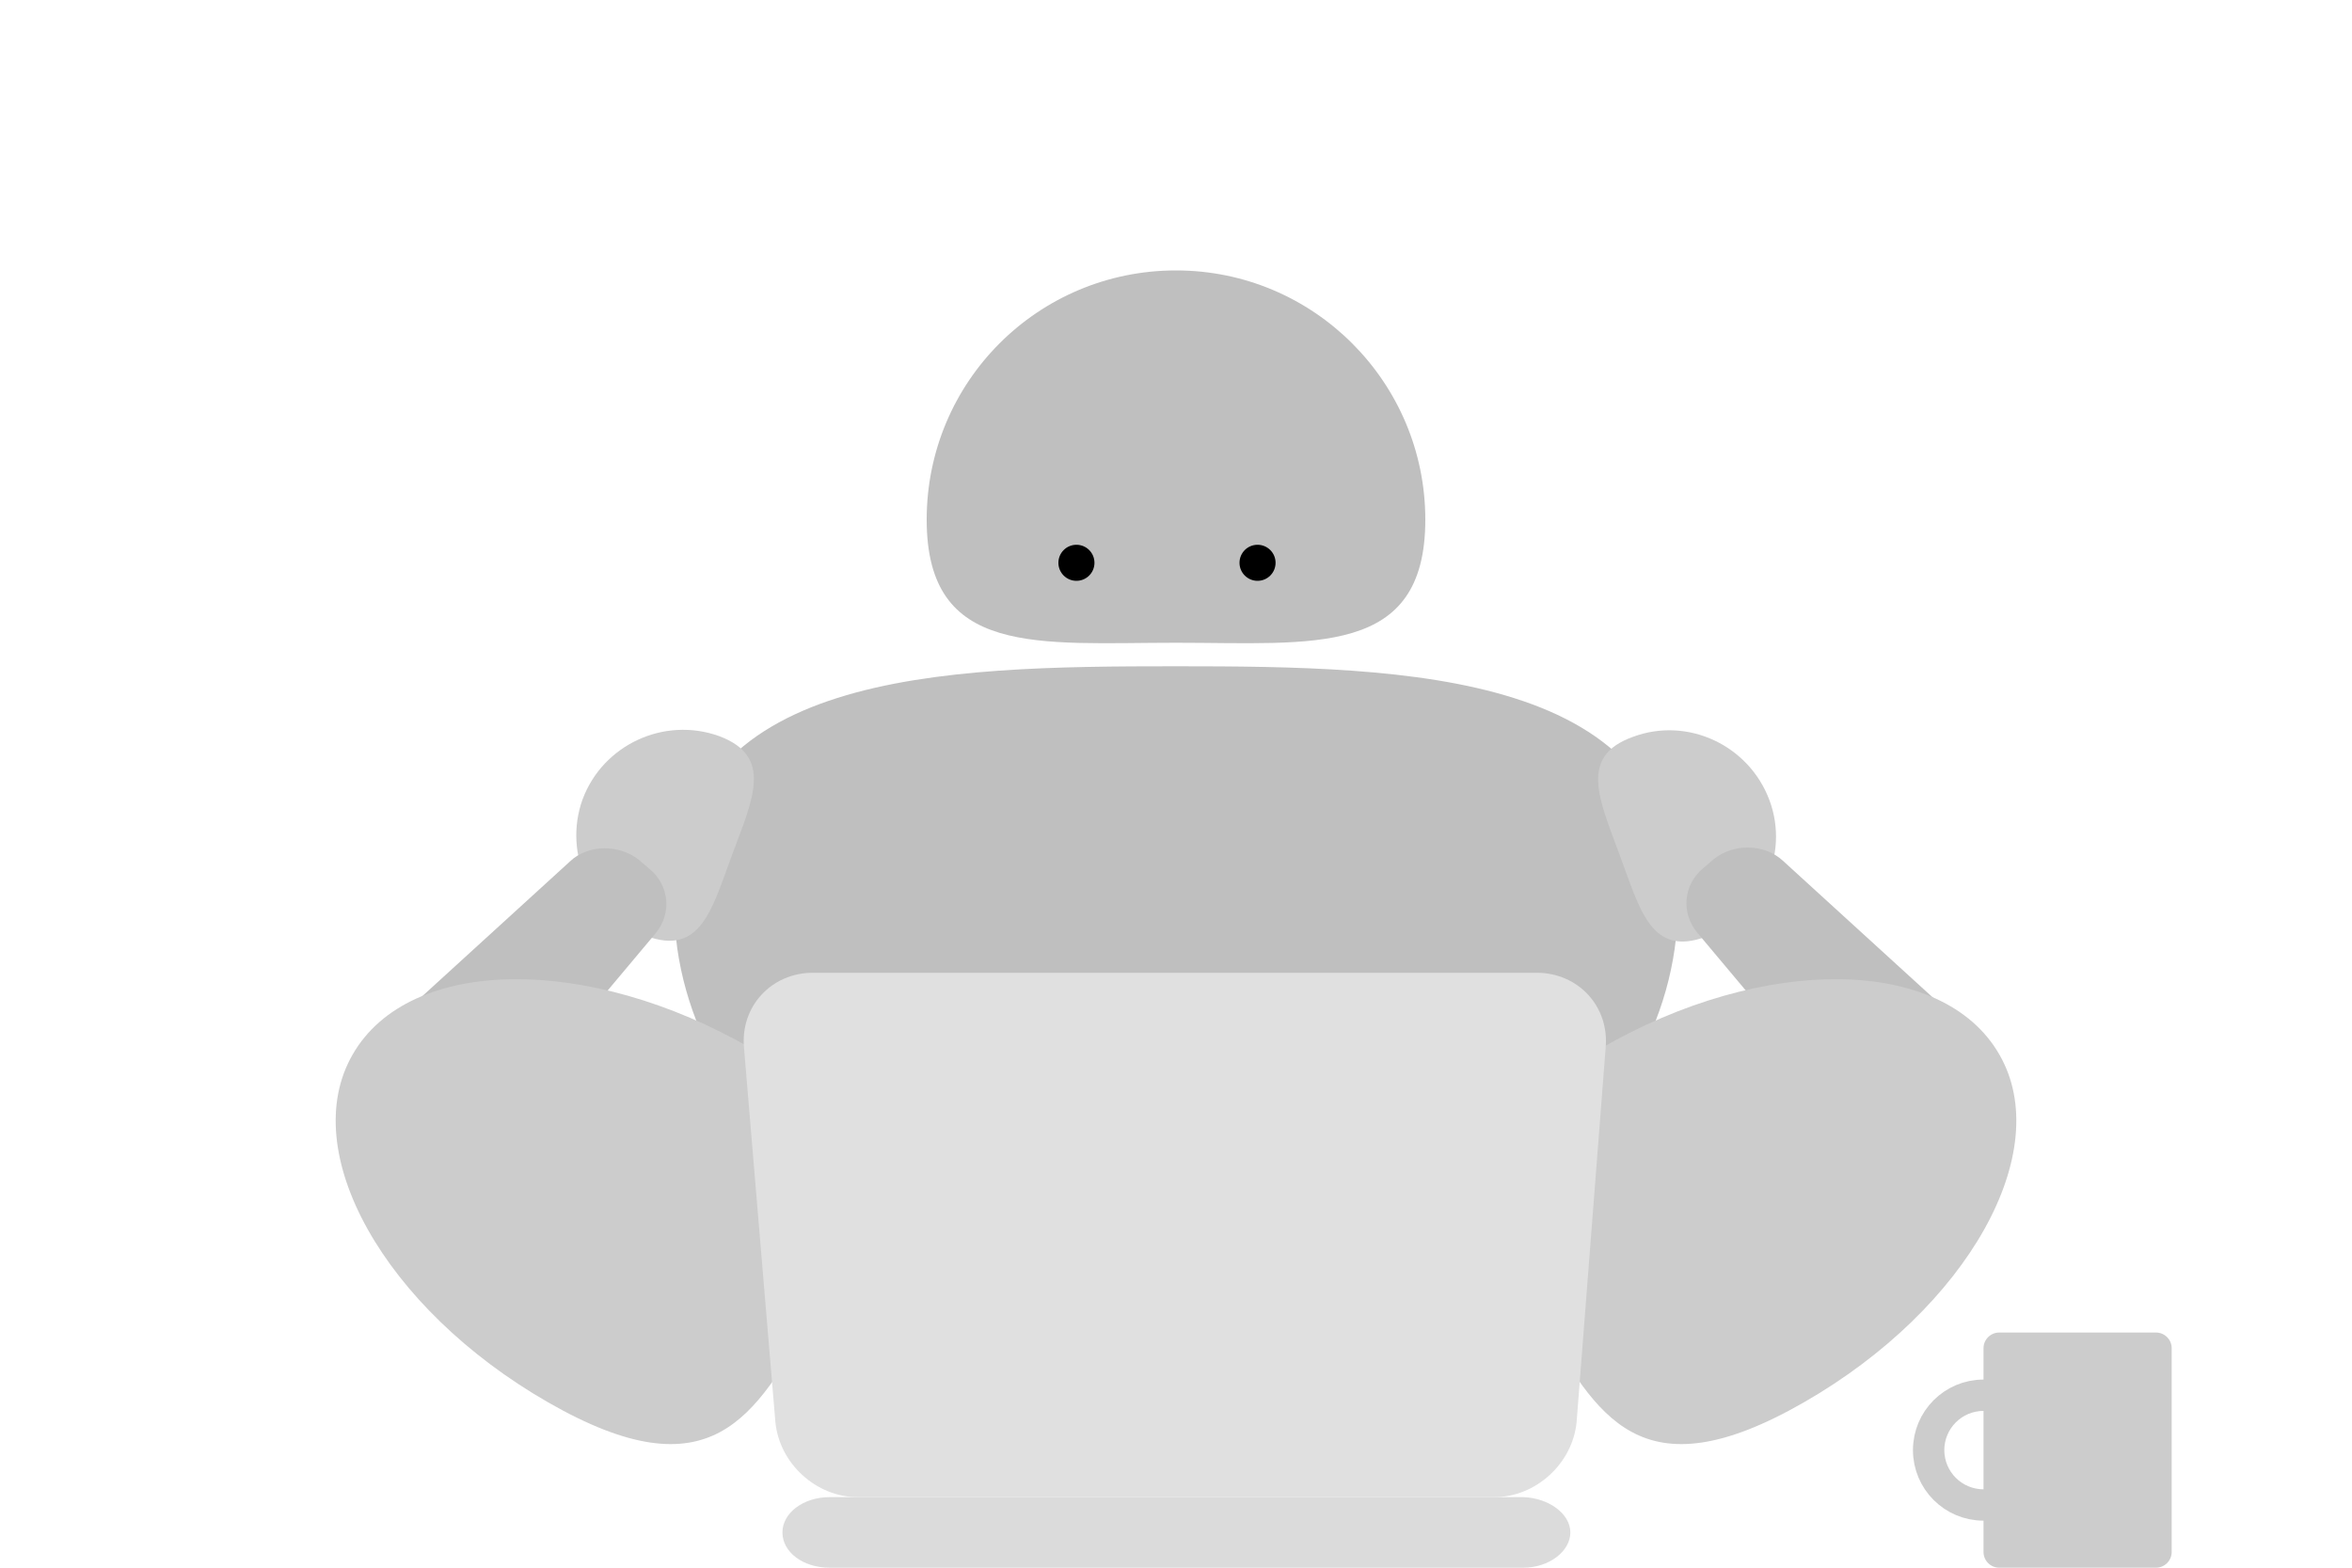 <svg version="1.1" class="illust-robo" id="illust" xmlns="http://www.w3.org/2000/svg" xmlns:xlink="http://www.w3.org/1999/xlink" x="0px"
	 y="0px" viewBox="0 0 300 200" style="enable-background:new 0 0 300 200;" xml:space="preserve">
  <style type="text/css">
  	.robo-head-main, .robo-second-arm-r, .robo-second-arm-l, .robo-body{fill:#BFBFBF;}
  	.robo-eye-l, .robo-eye-r{}
  	.robo-shoulder-r, .robo-shoulder-l, .robo-first-arm-r, .robo-first-arm-l, .cup-body{fill:#CCCCCC;}
  	.cup-handle{fill:none;stroke:#CCCCCC;stroke-width:4;stroke-miterlimit:10;}
  	.pc-display{fill:#DBDBDB;}
  	.pc-body{fill:#E0E0E0;}
  </style>
  <g class="robo">
    <g class="robo-head">
      <path class="robo-head-main" d="M181.8,66.3c0,17.6-14.3,15.7-31.8,15.7s-31.8,1.9-31.8-15.7s14.2-31.8,31.8-31.8S181.8,48.8,181.8,66.3z"/>
      <g class="robo-eyes">
        <circle class="robo-eye-l" cx="137.3" cy="71.8" r="2.3"/>
        <circle class="robo-eye-r" cx="160.4" cy="71.8" r="2.3"/>
      </g>
    </g>
    <path class="robo-body" d="M86,115.5C86,85.6,120.2,85,150,85s64,0.7,64,30.5s-34.2,54-64,54S86,145.3,86,115.5z"/>
    <g class="robo-arms">
      <g class="robo-arm-r">
        <path class="robo-shoulder-r" d="M208.3,94c7-2.6,14.8,1.1,17.4,8.1c2.6,7-1.1,14.8-8.1,17.4c-7,2.6-8.4-3.4-11-10.4
        C204,102,201.3,96.5,208.3,94z"/>
        <path class="robo-second-arm-r" d="M216.5,119c-2.1-2.5-1.8-6.1,0.7-8.2l1.4-1.2c2.5-2,6.4-2,8.8,0.2l21.7,19.8c2.5,2.2,2.3,5.6-0.1,7.7
        l-5.6,4.7c-2.5,2.1-6.1,1.8-8.2-0.7L216.5,119z"/>
        <path class="robo-first-arm-r" d="M204.1,133.8c-20.9,12.1-14.7,22-7.6,34.4c7.2,12.4,12.7,22.7,33.6,10.7s32.1-32,24.9-44.4
        C247.8,122,225,121.7,204.1,133.8z"/>
      </g>
      <g class="robo-arm-l">
        <path class="robo-shoulder-l" d="M93.4,109c-2.6,7-4,13-11,10.4c-7-2.6-10.6-10.4-8.1-17.4c2.6-7,10.4-10.6,17.4-8.1
        C98.7,96.5,96,102,93.4,109z"/>
        <path class="robo-second-arm-l" d="M64.9,141.4c-2.1,2.5-5.7,2.8-8.2,0.7l-5.6-4.7c-2.5-2.1-2.6-5.5-0.1-7.7l21.7-19.8c2.3-2.2,6.3-2.2,8.8-0.2
        l1.4,1.2c2.5,2.1,2.8,5.7,0.7,8.2L64.9,141.4z"/>
        <path class="robo-first-arm-l" d="M95.9,133.8c20.9,12.1,14.7,22,7.6,34.4c-7.2,12.4-12.7,22.7-33.6,10.7s-32.1-32-24.9-44.4
        C52.2,122,75,121.7,95.9,133.8z"/>
      </g>
    </g>
  </g>
  <g class="pc">
    <path class="pc-display" d="M200.3,195.5c0,2.4-2.7,4.5-6,4.5h-88.5c-3.4,0-6-2-6-4.5s2.7-4.5,6-4.5h88.5
    C197.5,191.1,200.3,193.1,200.3,195.5z"/>
    <path class="pc-body" d="M201.1,181.4c-0.5,5.3-5.2,9.6-10.5,9.6h-81.2c-5.3,0-10-4.3-10.5-9.6l-4-47.7c-0.5-5.3,3.5-9.6,8.8-9.6h92.3
    c5.3,0,9.3,4.3,8.8,9.6L201.1,181.4z"/>
  </g>
  <g class="cup">
  	<path class="cup-body" d="M277,198c0,1.1-0.9,2-2,2h-20c-1.1,0-2-0.9-2-2v-26c0-1.1,0.9-2,2-2h20c1.1,0,2,0.9,2,2V198z"/>
  	<circle class="cup-handle" cx="253" cy="185" r="7"/>
  </g>
</svg>
